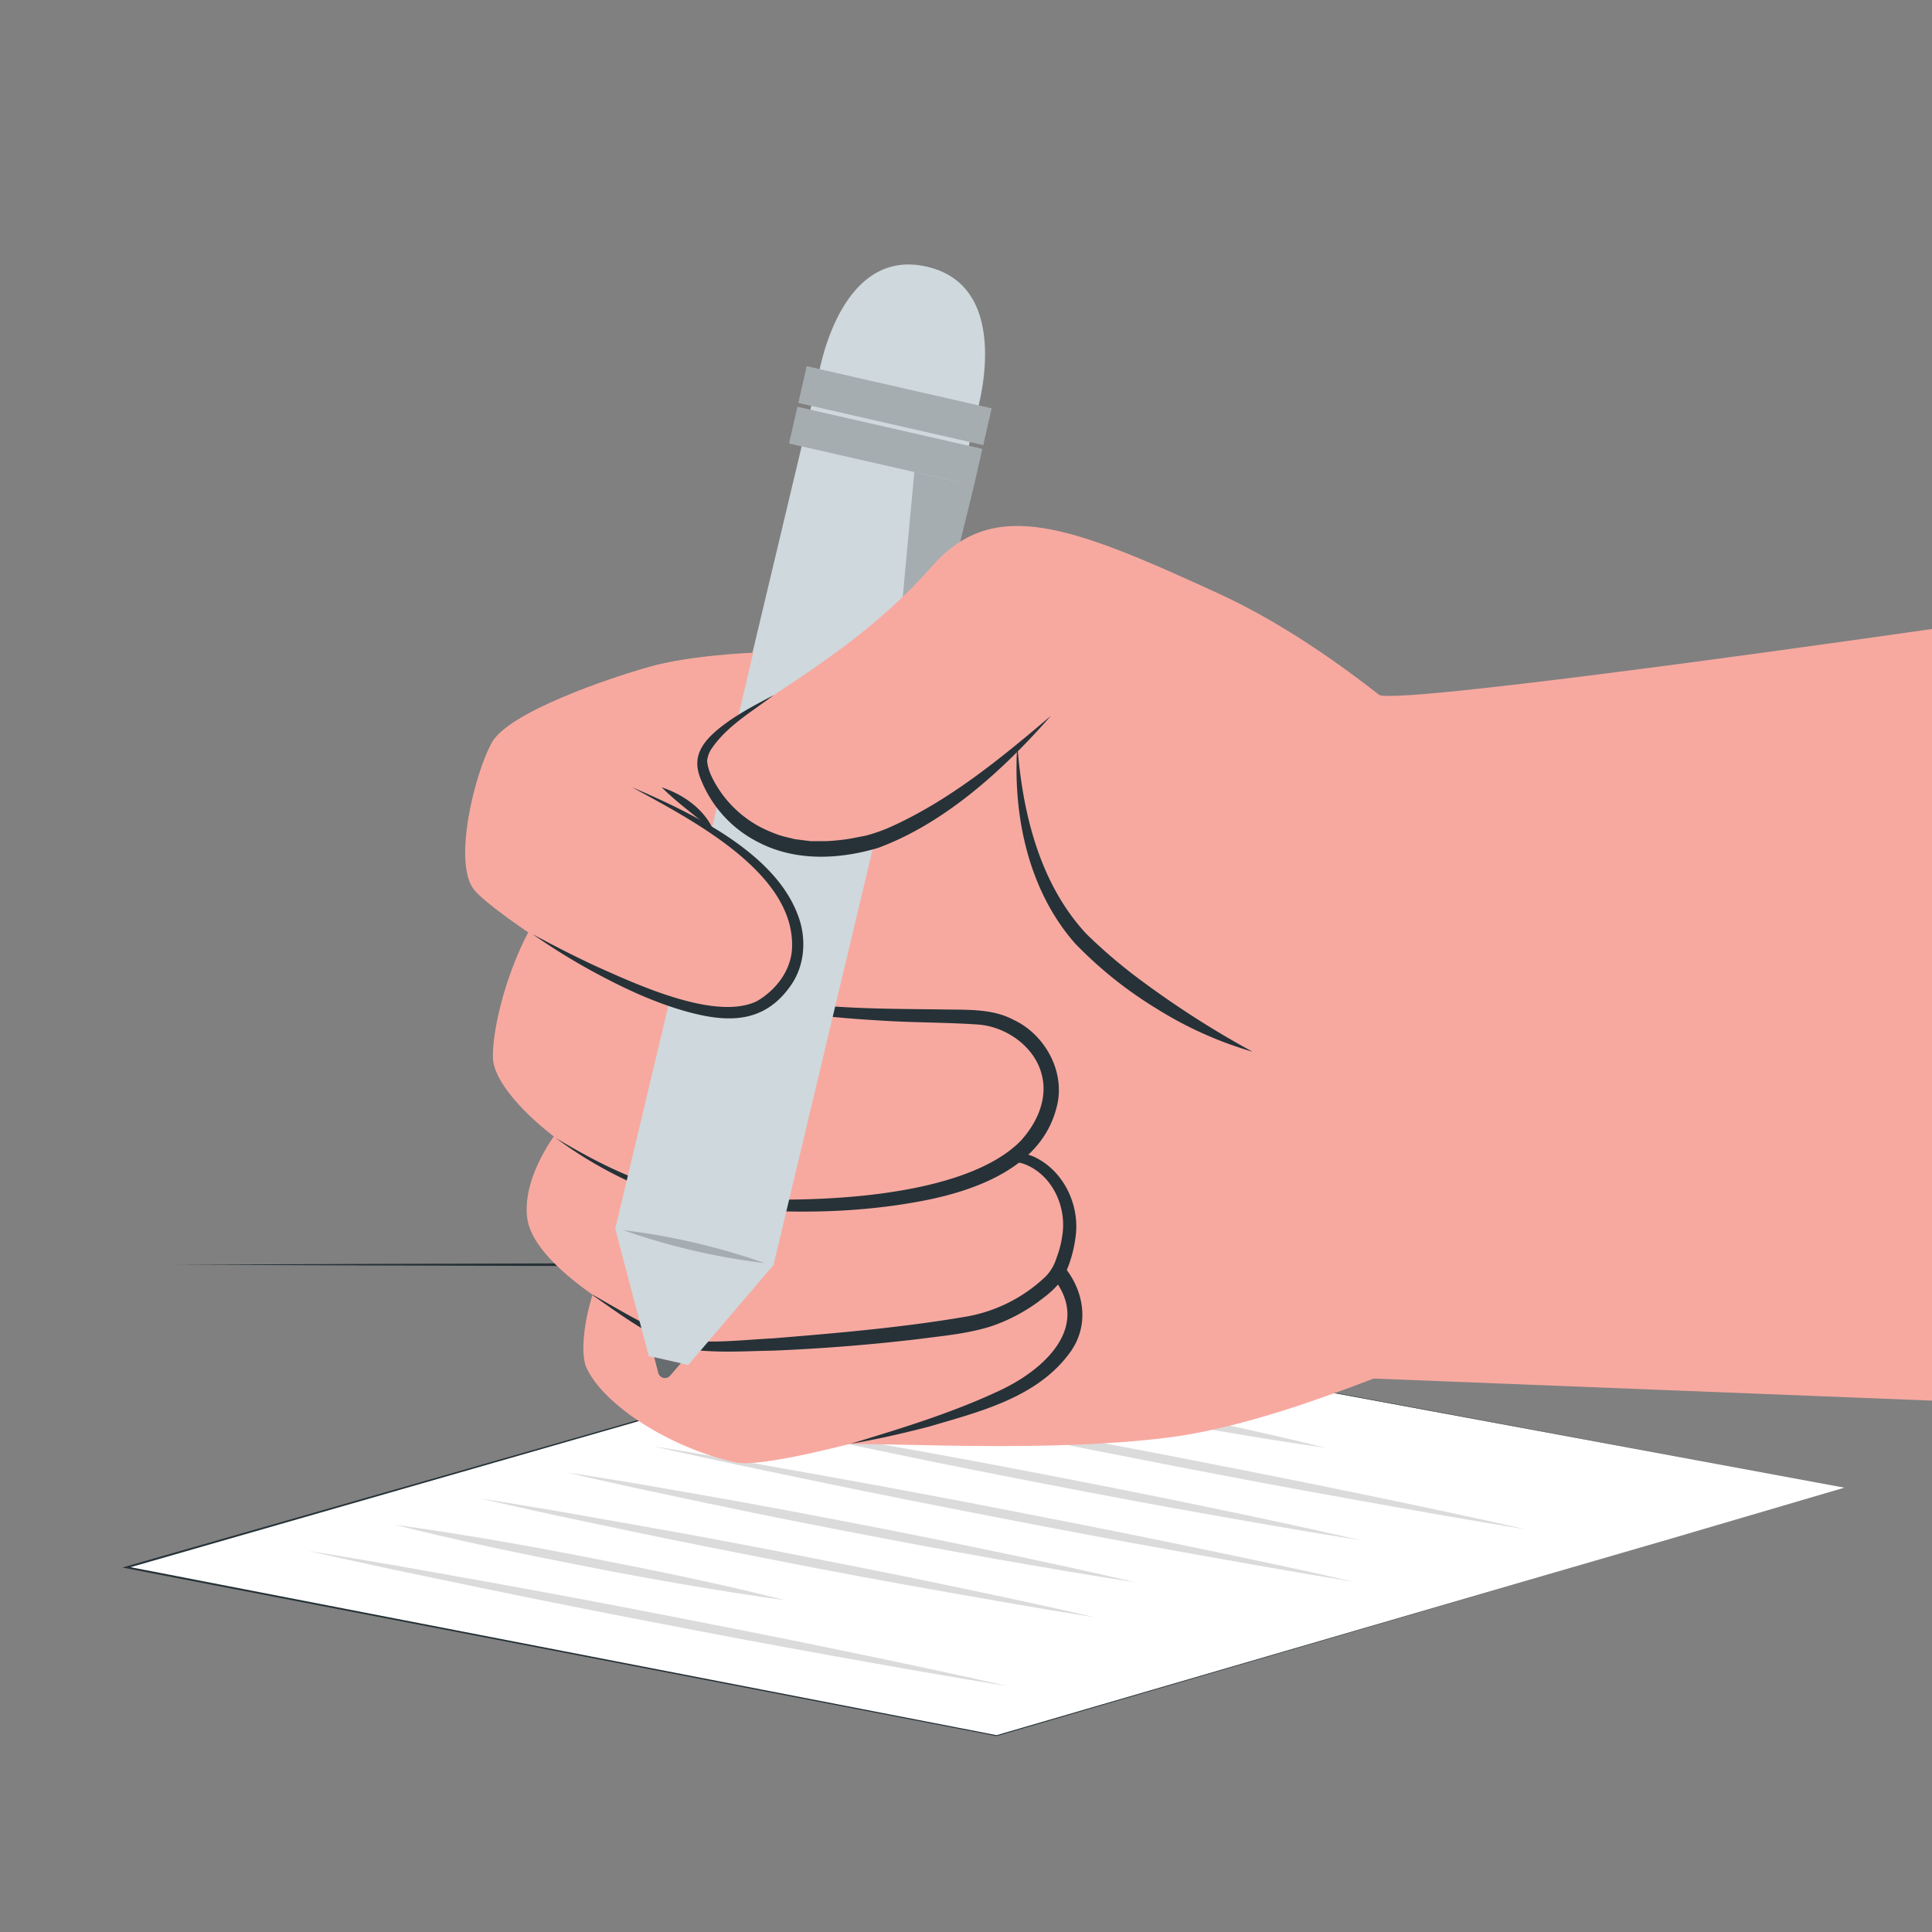 <svg xmlns="http://www.w3.org/2000/svg" viewBox="0 0 500 500"><rect x="0" y="0" width="500" height="500" fill="#808080" stroke="none"/><g id="freepik--Table--inject-28"><path d="M45.31,327.3c131.14-.61,278.24-.62,409.38,0-131.14.62-278.24.61-409.38,0Z" style="fill:#263238"></path></g><g id="freepik--Sheet--inject-28"><polygon points="477.48 385.04 251.13 342.99 32.73 405.63 257.94 449.18 477.48 385.04" style="fill:#fff"></polygon><path d="M477.48,385S250.92,343.1,251.17,343.11L32.8,405.87l0-.48s225.37,43.69,225.12,43.67l219.58-64Zm0,0L257.94,449.31S32.7,405.87,32.69,405.87l-1-.19,1-.29,218.47-62.53S477.44,385.05,477.48,385Z" style="fill:#263238"></path><path d="M261.12,436.42c-14.75-3.35-29.69-6.48-44.66-9.57s-30-6.06-45.13-9-30.27-5.79-45.54-8.53l-22.92-4.09c-7.7-1.28-15.35-2.64-23.1-3.87,7.35,1.7,14.82,3.26,22.23,4.9l22.41,4.67c15,3.12,30,6.07,45.14,9s30.27,5.79,45.54,8.53S245.63,433.93,261.12,436.42Z" style="fill:#dbdbdb"></path><path d="M203.1,414.12C187,410,170.29,406.6,153.48,403.31s-33.86-6.3-51.41-8.73c16.14,4.09,32.81,7.53,49.62,10.82S185.56,411.69,203.1,414.12Z" style="fill:#dbdbdb"></path><path d="M283.43,418.57c-12.89-3-26-5.76-39.08-8.49s-26.32-5.34-39.55-7.93-26.55-5.08-40-7.45l-20.13-3.55c-6.77-1.11-13.49-2.29-20.32-3.34,6.43,1.52,13,2.91,19.45,4.36l19.63,4.14c13.09,2.75,26.32,5.34,39.55,7.93s26.55,5.07,40,7.44S269.8,416.44,283.43,418.57Z" style="fill:#dbdbdb"></path><path d="M294,409.52c-11.9-2.8-24-5.38-36.13-7.92s-24.36-5-36.61-7.36-24.59-4.7-37-6.88l-18.66-3.27c-6.28-1-12.51-2.1-18.85-3,5.94,1.42,12,2.71,18,4.07L182.82,389c12.11,2.56,24.36,5,36.61,7.36s24.59,4.69,37,6.88S281.32,407.58,294,409.52Z" style="fill:#dbdbdb"></path><path d="M350.35,409.35c-14.74-3.36-29.68-6.48-44.65-9.57s-30-6.06-45.13-9S230.3,385,215,382.24l-22.92-4.09c-7.7-1.29-15.35-2.65-23.11-3.87,7.36,1.7,14.83,3.26,22.23,4.89l22.42,4.68c14.95,3.11,30,6.06,45.14,9s30.27,5.79,45.54,8.52S334.87,406.86,350.35,409.35Z" style="fill:#dbdbdb"></path><path d="M352.22,398.63c-13-3-26.27-5.82-39.54-8.58s-26.63-5.41-40-8-26.86-5.13-40.43-7.54l-20.36-3.6c-6.86-1.12-13.65-2.31-20.56-3.37,6.51,1.53,13.12,2.93,19.68,4.4l19.86,4.18c13.25,2.79,26.64,5.41,40,8s26.86,5.14,40.43,7.54S338.45,396.46,352.22,398.63Z" style="fill:#dbdbdb"></path><path d="M395,395.81c-14.74-3.35-29.68-6.48-44.65-9.57s-30-6.06-45.13-9-30.27-5.79-45.54-8.53l-22.92-4.09c-7.7-1.29-15.35-2.65-23.11-3.87,7.36,1.7,14.83,3.26,22.23,4.9l22.42,4.67c15,3.11,30,6.06,45.14,9s30.27,5.79,45.54,8.52S379.49,393.32,395,395.81Z" style="fill:#dbdbdb"></path><path d="M343.12,374.7c-17.16-4.28-34.87-7.92-52.7-11.41s-35.91-6.69-54.49-9.32c17.16,4.28,34.86,7.93,52.7,11.41S324.55,372.07,343.12,374.7Z" style="fill:#dbdbdb"></path></g><g id="freepik--character-hand--inject-28"><path d="M220,373.69c17.23,0,52.78,2,82-1.61,30.81-3.81,69.49-22.64,83.79-26.74,19.32-5.54,1.43-150.4-18.39-156.09-61.68-17.71-146.12-5.08-174.35,17.47S183.35,373.65,220,373.69Z" style="fill: rgb(247, 169, 160);"></path><path d="M163.28,318c-10.17,9-14.12,30.21-11.53,35.9,4.44,9.77,21.66,20.82,38.63,24.58,9.55,2.12,62.09-13.17,71.73-18.44,26.49-14.49,15.64-33.48,3.68-35-9.27-1.17-23.11,1.32-44.23,5-14.52,2.54-27.83.07-31-.92-7.7-2.43-1.82,9.47-1.82,9.47l19.62-14.25-3.57-20.33S175,307.63,163.28,318Z" style="fill: rgb(247, 169, 160);"></path><path d="M220,373.69c13.14-4,26.37-8,38.82-13.87,11.43-5.35,23.8-16.55,13.69-29.16-7.29-9.93-46.4,2.2-58.84,1.29A150.39,150.39,0,0,1,193,329.79c10.32.34,20.6,1.06,30.75-1.21,11.91-2.1,42.86-11.11,51.5-.94,5.27,6.24,6.77,15,1.94,22-8.41,12-23.64,15.7-36.88,19.6-6.72,1.74-13.47,3.29-20.3,4.43Z" style="fill:#263238"></path><path d="M156.82,280.61c-11.93,7.89-22.27,24.08-20.28,35.21s22.79,24.62,39.61,31.86c5,2.16,69-2.29,79.86-6.36,29.77-11.2,22.72-31.75,12.85-39.73-5.85-4.73-30.48-.52-53.05.22-15.52.51-29-4-32.15-5.53-7.67-3.67-3.29,9.6-3.29,9.6l22.56-11.95-.72-21.73S170.6,271.5,156.82,280.61Z" style="fill: rgb(247, 169, 160);"></path><path d="M153.36,335.07c7.62,4.26,15.28,9.12,23.58,11.75,7.65.91,15.46-.07,23.14-.46,16.54-1.35,33.29-2.79,49.61-5.56a39.64,39.64,0,0,0,21-10.52,11.88,11.88,0,0,0,2.73-4.72,26.45,26.45,0,0,0,1.48-5.67c1.26-7.56-2.58-16-10-18.7-3.81-1.13-8.06-1.25-12.08-1.32a249.23,249.23,0,0,0-25,1.29,179.26,179.26,0,0,1,25-3.26c4.84-.11,9.84-.41,14.51,1.35,7.92,3.51,12.27,12.69,11,21.08a32.83,32.83,0,0,1-2.77,9.55c-1.72,3.22-4.48,5.25-7.24,7.3a45.37,45.37,0,0,1-11.62,6c-6.17,2-12.55,2.51-18.88,3.36q-18.75,2.22-37.63,3c-7.91.14-16,.76-23.8-.66-8.48-3.21-15.75-8.6-23.09-13.74Z" style="fill:#263238"></path><path d="M149.05,227.29c-12.93,6.13-21.86,35.32-21.47,46.61s29.68,35.22,56.16,37.45c11.32.95,49.51.68,60.6-2.62,31.28-9.31,30.06-31,21.41-40.32-5.12-5.5-32.56-3.49-55-6-15.43-1.69-28.16-8.1-31-10-7.08-4.71-4.62,9-4.62,9l24-8.65,2.36-21.61S164,220.22,149.05,227.29Z" style="fill: rgb(247, 169, 160);"></path><path d="M143.8,294.49c11.68,7,24.3,13.4,37.95,15,21.73,2.18,66.07,1.89,82.17-14,4.25-4.5,7.26-10.84,5.76-17.05-1.65-7.33-9-12.65-16.38-13.28-8.15-.57-16.52-.49-24.74-1-16.47-1-33.85-2.42-48.53-10.7a146.33,146.33,0,0,1-14.35-8.33c4.81,2.72,9.81,5.07,14.82,7.38A66.23,66.23,0,0,0,196,257.83c16.16,3.46,32.78,3.19,49.25,3.43,5.66.09,11.8-.12,17,2.64,8.26,3.82,13.68,13.69,11.17,22.78-3.81,15-20,21.15-33.68,23.91-16.45,3.26-33.33,3.6-50,2.17-5.55-.56-11.18-1.13-16.53-2.83a107.14,107.14,0,0,1-29.41-15.44Z" style="fill:#263238"></path><path d="M357,179.88c6.95,2.54,143-17.1,143-17.1v199.7l-144.49-5.71Z" style="fill: rgb(247, 169, 160);"></path><path d="M252.59,107.52S263.05,74.3,239.82,69s-28.19,29.18-28.19,29.18Z" style="fill:#CFD8DC"></path><path d="M200.22,327.27v.06h0l-22.11,25.94L167.91,351h0l-8.69-33v0h0L211.92,96.82l41,9.35Z" style="fill:#CFD8DC"></path><rect x="207.09" y="100.1" width="49.06" height="9.74" transform="translate(434.12 258.8) rotate(-167.16)" style="fill:#CFD8DC"></rect><rect x="207.09" y="100.1" width="49.06" height="9.74" transform="translate(434.12 258.8) rotate(-167.16)" style="opacity:0.2"></rect><rect x="204.7" y="110.59" width="49.06" height="9.74" transform="translate(427.06 278.99) rotate(-167.16)" style="fill:#CFD8DC"></rect><rect x="204.7" y="110.59" width="49.06" height="9.74" transform="translate(427.06 278.99) rotate(-167.16)" style="opacity:0.2"></rect><polygon points="252.07 125.66 236.63 122.14 230.4 189.23 236.16 190.2 252.07 125.66" style="fill:#CFD8DC"></polygon><polygon points="252.07 125.66 236.63 122.14 230.4 189.23 236.16 190.2 252.07 125.66" style="opacity:0.2"></polygon><path d="M169.3,351.24l1.06,4.06a1.78,1.78,0,0,0,3.08.72l2.76-3.21Z" style="fill:#CFD8DC"></path><path d="M169.3,351.24l1.06,4.06a1.78,1.78,0,0,0,3.08.72l2.76-3.21Z" style="opacity:0.5"></path><path d="M161.28,318.36a172.24,172.24,0,0,1,36.6,8.52,171.5,171.5,0,0,1-36.6-8.52Z" style="opacity:0.2"></path><path d="M194.93,168.92s-16.15.59-27,3.68c-10.63,3-36.19,11.72-40.6,19.51s-10.3,31.28-4.57,38.25c4.67,5.69,42,31.72,60.83,31.62,19.22-.11,25.45-12.65,20.89-28.38C201.05,221.77,173,209.87,173,209.87l12.84,10.22L184.08,215Z" style="fill: rgb(247, 169, 160);"></path><path d="M163.64,203.76c15,6.45,36.61,16.64,42.76,32.84,2.41,6,2,13.31-1.89,18.64-6.68,9.44-15.81,9.47-26,6.77-8.88-2.36-17.25-6.32-25.26-10.68a164.41,164.41,0,0,1-15.45-9.59c5.32,2.88,10.7,5.64,16.16,8.19,10.46,4.68,31.15,14.4,41.93,9.17,4.76-2.78,8.62-7.62,9.06-13.26,1.32-19.87-26.33-33.83-41.33-42.08Z" style="fill:#263238"></path><path d="M171.22,203.76c5.67,1.83,11.34,5.84,13.59,11.51-4.38-3.86-9.4-7.36-13.59-11.51Z" style="fill:#263238"></path><path d="M369.59,190.44s-25.8-23.77-53.92-36.69c-38.15-17.52-58.37-25.53-74.46-7.2-27.05,30.83-63.35,40.95-59.12,53.1,3.45,9.91,12.35,19,26.87,20.28,20.85,1.82,41-14.32,54.36-26.62,0,0,42.41,46.75,73.36,27.87C356.1,209.34,369.59,190.44,369.59,190.44Z" style="fill: rgb(247, 169, 160);"></path><path d="M200.26,179.88c-5.66,4.3-12,7.93-16,13.73A6.85,6.85,0,0,0,183,197a12.48,12.48,0,0,0,1,3.6,29,29,0,0,0,14.05,14.07,39.84,39.84,0,0,0,3.76,1.51c1.29.4,2.62.67,3.93,1l4,.51,4.1,0a55.18,55.18,0,0,0,6.16-.64l4.09-.79a44.36,44.36,0,0,0,5.82-2c15.6-6.9,29-17.91,42.05-29C259.94,199,244.66,213,227.29,219.42c-10,3-21.29,3.56-30.87-1.37a31,31,0,0,1-15.07-16.42c-2.27-5.41.07-9.11,4.13-12.6,4.54-3.82,9.7-6.45,14.78-9.15Z" style="fill:#263238"></path><path d="M263.32,193.31c1.36,17.32,5.8,35.44,17.85,48.4a135.6,135.6,0,0,0,15,12.66,242.57,242.57,0,0,0,28,17.82,98.51,98.51,0,0,1-24.6-11,105.79,105.79,0,0,1-21.24-16.92c-12.17-13.75-16.2-33.08-15.08-51Z" style="fill:#263238"></path></g></svg>